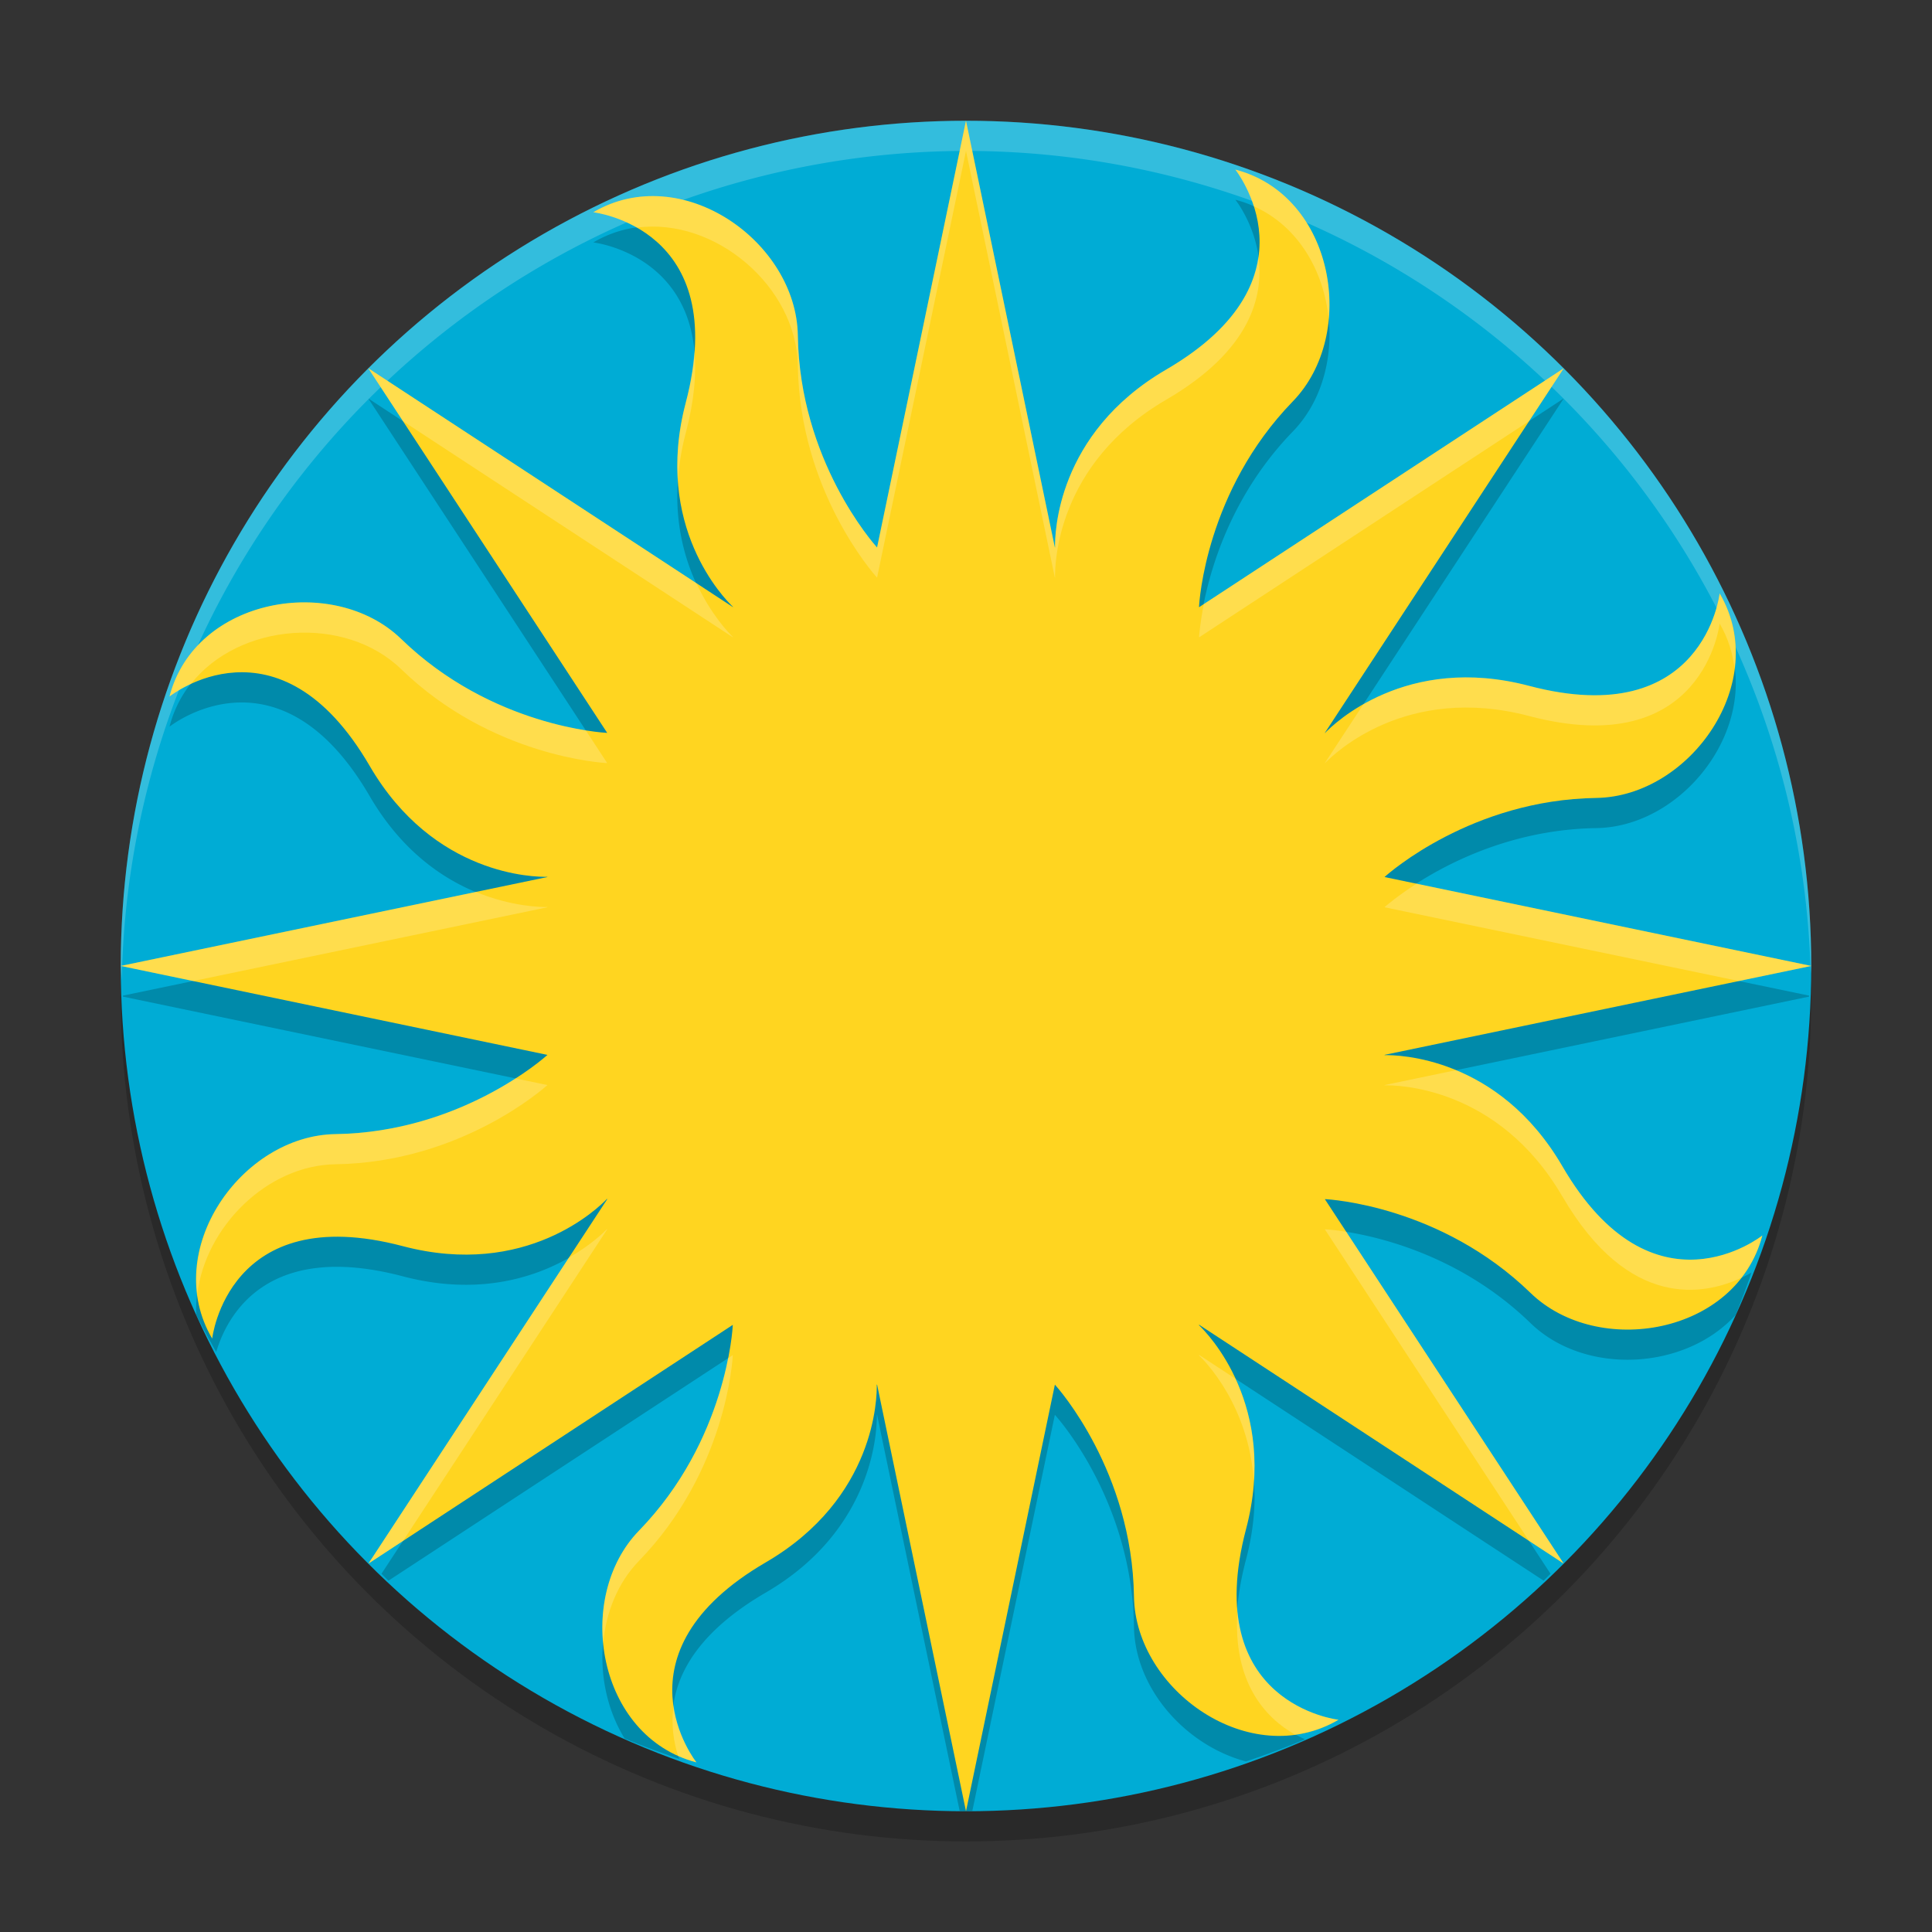 <svg xmlns="http://www.w3.org/2000/svg" width="64" height="64" version="1.1"><rect width="100%" height="100%" fill="#333333" stroke="none"/><defs>
<linearGradient id="ucPurpleBlue" x1="0%" y1="0%" x2="100%" y2="100%">
  <stop offset="0%" style="stop-color:#B794F4;stop-opacity:1"/>
  <stop offset="100%" style="stop-color:#4299E1;stop-opacity:1"/>
</linearGradient>
</defs>
 <circle style="opacity:0.2" cx="32" cy="33" r="28"/>
 <circle style="fill:#00acd5" cx="32" cy="32" r="28"/>
 <path style="opacity:0.2;fill:#ffffff" d="M 32 4 A 28 28 0 0 0 4 32 A 28 28 0 0 0 4.033 32.482 A 28 28 0 0 1 32 5 A 28 28 0 0 1 59.982 32.242 A 28 28 0 0 0 60 32 A 28 28 0 0 0 32 4 z"/>
 <path style="opacity:0.2" d="M 32 5 L 29.055 19.131 L 29.049 19.131 C 28.934 19.001 26.491 16.247 26.43 12.113 C 26.384 9.006 22.577 6.315 19.654 8.031 C 19.654 8.031 24.249 8.543 22.717 14.342 C 21.638 18.433 23.994 20.833 24.283 21.105 C 24.282 21.107 24.278 21.109 24.275 21.109 L 12.199 13.199 L 18.648 23.039 L 20.111 25.273 C 20.111 25.273 20.112 25.278 20.111 25.279 C 19.991 25.271 16.284 25.071 13.291 22.168 C 11.06 20.004 6.467 20.79 5.615 24.072 C 5.615 24.072 9.225 21.184 12.244 26.369 C 14.372 30.027 17.734 30.054 18.133 30.045 C 18.132 30.046 18.131 30.052 18.131 30.055 L 4.07 32.982 A 28 28 0 0 0 4.072 33.014 L 18.131 35.943 L 18.131 35.947 C 18.038 36.029 15.276 38.506 11.113 38.568 C 8.616 38.604 6.39 41.071 6.502 43.555 A 28 28 0 0 0 7.162 44.785 C 7.51 43.622 8.793 41.079 13.342 42.279 C 17.438 43.36 19.838 40.998 20.107 40.715 C 20.109 40.719 20.11 40.719 20.113 40.725 L 12.637 52.133 A 28 28 0 0 0 12.867 52.363 L 24.275 44.889 C 24.271 45.012 24.068 48.716 21.168 51.705 C 19.701 53.215 19.592 55.807 20.691 57.59 A 28 28 0 0 0 22.502 58.266 C 22.045 56.965 21.953 54.743 25.367 52.756 C 29.021 50.627 29.053 47.265 29.045 46.865 C 29.049 46.868 29.052 46.869 29.055 46.869 L 31.789 59.984 A 28 28 0 0 0 32 60 A 28 28 0 0 0 32.211 59.984 L 34.943 46.869 L 34.945 46.869 C 35.051 46.985 37.503 49.74 37.564 53.883 C 37.596 55.948 39.286 57.822 41.273 58.35 A 28 28 0 0 0 43.232 57.617 C 41.982 57.05 40.247 55.565 41.277 51.656 C 42.359 47.568 40.004 45.171 39.713 44.893 C 39.715 44.891 39.721 44.89 39.727 44.887 L 51.135 52.361 A 28 28 0 0 0 51.363 52.133 L 43.887 40.723 C 44.054 40.73 47.731 40.947 50.701 43.83 C 52.498 45.572 55.822 45.401 57.496 43.559 A 28 28 0 0 0 58.02 42.154 C 57.064 42.716 54.227 43.877 51.754 39.629 L 51.752 39.629 C 49.628 35.985 46.28 35.944 45.863 35.953 C 45.866 35.949 45.868 35.948 45.869 35.943 L 59.928 33.014 A 28 28 0 0 0 59.93 32.982 L 45.869 30.055 L 45.867 30.049 C 46.014 29.916 48.763 27.493 52.881 27.432 C 55.992 27.384 58.681 23.579 56.965 20.656 C 56.965 20.656 56.453 25.249 50.652 23.719 C 46.573 22.643 44.176 24.986 43.893 25.279 C 43.891 25.279 43.889 25.279 43.887 25.277 L 51.801 13.199 L 39.725 21.111 C 39.723 21.111 39.72 21.11 39.719 21.107 C 39.729 20.933 39.949 17.26 42.826 14.295 C 44.993 12.063 44.205 7.469 40.924 6.617 C 40.924 6.617 43.813 10.226 38.627 13.244 C 34.982 15.367 34.942 18.717 34.951 19.131 L 34.943 19.131 L 32 5 z"/>
 <path style="fill:#ffd520" d="m 51.753,38.63 c -2.124,-3.644 -5.472,-3.686 -5.889,-3.677 0.003,-0.004 0.003,-0.006 0.004,-0.01 L 60,31.998 45.868,29.054 l -0.001,-0.004 c 0.147,-0.133 2.896,-2.557 7.014,-2.617 3.111,-0.047 5.801,-3.854 4.085,-6.776 0,0 -0.512,4.593 -6.313,3.063 -4.08,-1.075 -6.478,1.267 -6.761,1.561 -0.002,0 -0.003,-0.001 -0.005,-0.003 l 7.913,-12.077 -12.076,7.911 c -0.001,0 -0.005,-0.001 -0.006,-0.004 0.01,-0.175 0.231,-3.846 3.108,-6.811 2.166,-2.232 1.379,-6.826 -1.903,-7.678 0,0 2.889,3.608 -2.296,6.627 -3.645,2.123 -3.686,5.473 -3.677,5.887 -0.003,0 -0.004,0 -0.007,0 L 31.999,4 29.055,18.132 c -0.001,0 -0.004,0 -0.006,0 -0.115,-0.13 -2.558,-2.884 -2.62,-7.018 -0.045,-3.107 -3.852,-5.799 -6.775,-4.083 0,0 4.594,0.511 3.062,6.31 -1.078,4.091 1.278,6.491 1.567,6.764 -0.001,0.001 -0.004,0.004 -0.007,0.004 l -12.076,-7.911 6.448,9.84 1.464,2.236 c -7.56e-4,0 -7.56e-4,0.003 -0.001,0.004 -0.121,-0.008 -3.826,-0.207 -6.819,-3.11 -2.231,-2.164 -6.825,-1.379 -7.677,1.903 0,0 3.61,-2.888 6.629,2.297 2.128,3.658 5.49,3.687 5.889,3.677 -0.001,0.001 -0.001,0.006 -0.001,0.008 L 4,31.998 18.132,34.944 v 0.004 c -0.093,0.082 -2.856,2.558 -7.019,2.621 -3.108,0.044 -5.801,3.852 -4.084,6.774 0,0 0.512,-4.594 6.313,-3.063 4.096,1.081 6.496,-1.283 6.766,-1.566 0.001,0.004 0.004,0.006 0.007,0.011 L 12.204,51.797 24.275,43.888 c -0.004,0.123 -0.207,3.827 -3.107,6.816 -2.166,2.229 -1.378,6.824 1.903,7.677 0,0 -2.887,-3.609 2.297,-6.626 3.654,-2.129 3.684,-5.49 3.676,-5.889 0.004,0.003 0.008,0.003 0.011,0.003 L 32,60 34.944,45.869 c 0,0 0,0 0.002,0 0.105,0.115 2.557,2.872 2.618,7.015 0.047,3.11 3.853,5.801 6.776,4.086 0,0 -4.593,-0.511 -3.064,-6.313 1.081,-4.088 -1.272,-6.486 -1.563,-6.764 0.003,-0.001 0.007,-0.004 0.013,-0.007 l 12.073,7.91 -7.912,-12.073 c 0.168,0.007 3.844,0.224 6.814,3.107 2.233,2.165 6.826,1.379 7.678,-1.903 -1.88e-4,-1.96e-4 -3.61,2.886 -6.627,-2.297"/>
 <path style="fill:#ffffff;opacity:0.2" d="M 32 4 L 29.055 18.131 L 29.049 18.131 C 28.934 18.001 26.491 15.247 26.43 11.113 C 26.384 8.006 22.577 5.315 19.654 7.031 C 19.654 7.031 20.343 7.111 21.098 7.541 C 23.693 7.192 26.391 9.5 26.43 12.113 C 26.491 16.247 28.934 19.001 29.049 19.131 L 29.055 19.131 L 32 5 L 34.943 19.131 L 34.951 19.131 C 34.942 18.717 34.982 15.367 38.627 13.244 C 41.433 11.611 41.869 9.81 41.684 8.496 C 41.526 9.649 40.772 10.996 38.627 12.244 C 34.982 14.367 34.942 17.717 34.951 18.131 L 34.943 18.131 L 32 4 z M 40.924 5.617 C 40.924 5.617 41.294 6.095 41.531 6.832 C 43.015 7.491 43.861 8.992 44.014 10.564 C 44.206 8.461 43.134 6.191 40.924 5.617 z M 23.002 11.619 C 22.968 12.137 22.886 12.702 22.717 13.342 C 22.466 14.293 22.406 15.147 22.457 15.91 C 22.491 15.418 22.57 14.897 22.717 14.342 C 23.002 13.261 23.073 12.364 23.002 11.619 z M 12.199 12.199 L 13.348 13.951 L 24.275 21.109 C 24.278 21.109 24.282 21.107 24.283 21.105 C 24.146 20.976 23.55 20.355 23.07 19.32 L 12.199 12.199 z M 51.801 12.199 L 39.877 20.012 C 39.757 20.626 39.722 21.053 39.719 21.107 C 39.72 21.11 39.723 21.111 39.725 21.111 L 50.652 13.951 L 51.801 12.199 z M 56.965 19.656 C 56.965 19.656 56.453 24.249 50.652 22.719 C 48.157 22.061 46.3 22.683 45.162 23.332 L 43.887 25.277 C 43.889 25.279 43.891 25.279 43.893 25.279 C 44.176 24.986 46.573 22.643 50.652 23.719 C 56.453 25.249 56.965 20.656 56.965 20.656 C 57.244 21.132 57.396 21.632 57.459 22.135 C 57.562 21.305 57.43 20.449 56.965 19.656 z M 10.107 19.955 C 8.142 19.945 6.147 21.021 5.615 23.072 C 5.615 23.072 5.884 22.867 6.318 22.664 C 7.92 20.618 11.427 20.359 13.291 22.168 C 16.284 25.071 19.991 25.271 20.111 25.279 C 20.112 25.278 20.111 25.273 20.111 25.273 L 19.406 24.195 C 18.169 23.998 15.531 23.34 13.291 21.168 C 12.454 20.356 11.287 19.961 10.107 19.955 z M 46.924 29.273 C 46.299 29.676 45.918 30.003 45.867 30.049 L 45.869 30.055 L 57.6 32.498 L 60 31.998 L 46.924 29.273 z M 15.766 29.547 L 4 31.998 L 6.4 32.498 L 18.131 30.055 C 18.131 30.052 18.132 30.046 18.133 30.045 C 17.93 30.05 16.954 30.038 15.766 29.547 z M 48.229 35.451 L 45.869 35.943 C 45.868 35.948 45.866 35.949 45.863 35.953 C 46.28 35.944 49.628 35.985 51.752 39.629 L 51.754 39.629 C 53.967 43.431 56.485 42.89 57.678 42.332 C 57.992 41.93 58.241 41.466 58.381 40.928 C 58.381 40.928 54.771 43.813 51.754 38.629 L 51.752 38.629 C 50.708 36.837 49.371 35.923 48.229 35.451 z M 17.076 35.723 C 15.899 36.482 13.807 37.528 11.113 37.568 C 8.512 37.605 6.211 40.281 6.535 42.865 C 6.813 40.634 8.848 38.601 11.113 38.568 C 15.276 38.506 18.038 36.029 18.131 35.947 L 18.131 35.943 L 17.076 35.723 z M 20.107 40.715 C 20.003 40.825 19.567 41.248 18.844 41.662 L 12.203 51.797 L 13.352 51.045 L 20.113 40.725 C 20.11 40.719 20.109 40.719 20.107 40.715 z M 43.887 40.723 L 50.65 51.043 L 51.799 51.795 L 44.596 40.803 C 44.191 40.739 43.928 40.724 43.887 40.723 z M 39.727 44.887 C 39.721 44.89 39.715 44.891 39.713 44.893 C 39.936 45.106 41.364 46.566 41.537 49.072 C 41.631 47.657 41.317 46.521 40.92 45.668 L 39.727 44.887 z M 24.275 44.889 L 24.117 44.992 C 23.854 46.335 23.14 48.673 21.168 50.705 C 20.23 51.67 19.848 53.079 19.98 54.436 C 20.073 53.415 20.46 52.434 21.168 51.705 C 24.068 48.716 24.271 45.012 24.275 44.889 z M 40.992 53.365 C 40.832 55.734 41.914 56.899 42.896 57.459 C 43.387 57.393 43.875 57.241 44.34 56.969 C 44.34 56.969 41.295 56.629 40.992 53.365 z M 22.312 56.508 C 22.227 57.14 22.315 57.705 22.465 58.17 C 22.656 58.255 22.858 58.326 23.07 58.381 C 23.07 58.381 22.471 57.619 22.312 56.508 z"/>
</svg>
